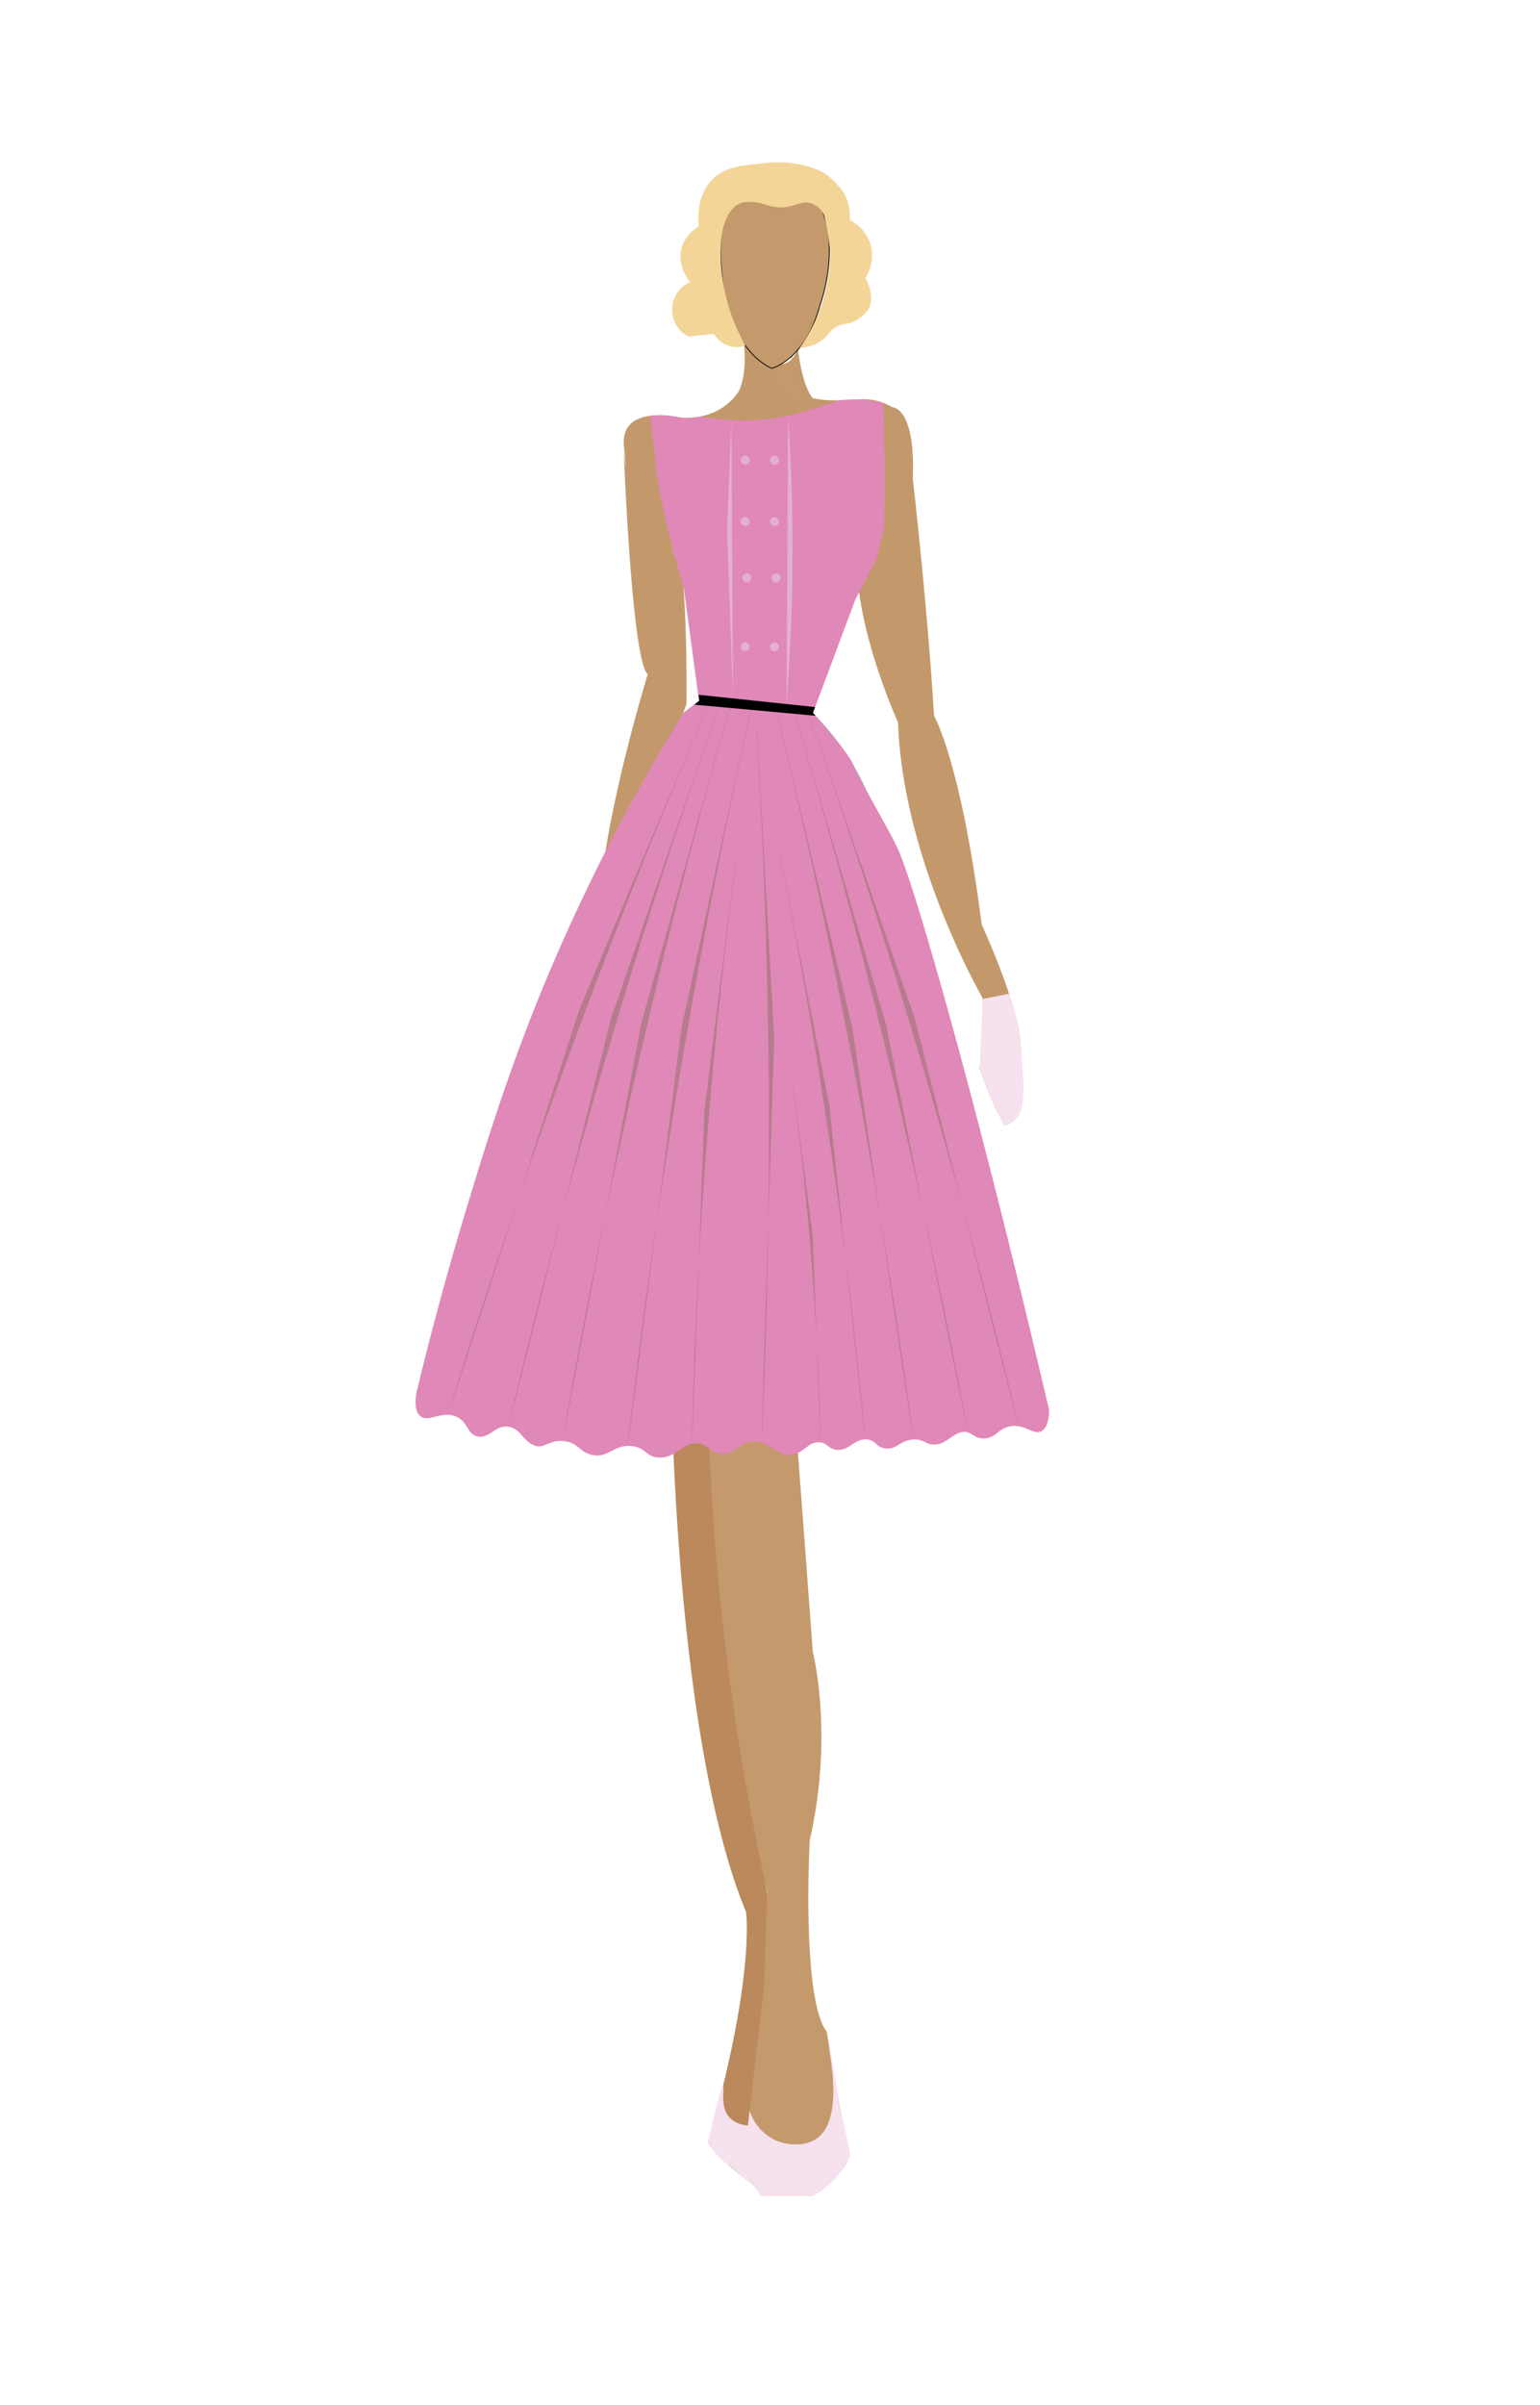 <svg xmlns="http://www.w3.org/2000/svg" viewBox="0 0 465.02 725.83"><title>Artboard 9</title><g id="_1950" data-name="1950"><path d="M231.54,662.36C211.59,648,214,645.78,214,645.78,228.15,596.25,225.27,577,225.27,577c-22-53.1-22.62-163-22.62-163C165.5,270.19,191,234.76,191,234.76a169.59,169.59,0,0,1,14.27,15.08,168.47,168.47,0,0,1,14.62,20.35s4.13,96.3.69,141.71c0,0,9.63,121.07,10.31,154.77,0,0,10.32,63.91,5.51,79.8Z" fill="#bb895b"/><path d="M241.92,256.26a10.84,10.84,0,0,0,6.59-2,11.79,11.79,0,0,0,2.58-3.07c1.49-1.94,5.08-3.64,14.51-2.17,0,0,17.43,46.52-22,145.25,0,0-4,8.84-3.38,34.52,0,0,4.29,56.87,5.21,69.71,0,0,6.42,24.76-.92,56.86,0,0-2.58,47.7,5.13,57.79,0,0,4.05,24.76,6.8,36.69,0,0,.91,4.58-11,12.84H229.83l-5.5-8.26L230.75,599l.91-28c-4.31-19.55-8.18-40.73-11.23-63.41a772.81,772.81,0,0,1-6.66-83.27q1.46-13.68,2.76-27.71c1.68-18.26,2.62-31.41,3.21-39.32C219.74,357.27,227.14,257.21,241.92,256.26Z" fill="#c49a6c"/><path d="M255,174c-2.58,28.87-12,44.41-12,44.41H222l-10.7-5.49L208.25,173" fill="#afc8d8"/><polyline points="237.64 137.51 237.64 132.47 249.56 129.26" fill="none" stroke="#231f20" stroke-miterlimit="10"/><polyline points="227.78 137.51 226.5 132.01 207.36 132.01" fill="none" stroke="#231f20" stroke-miterlimit="10"/><path d="M245.39,215.13s14.72,13.56,19.53,32.82c0,0-22.35,15.82-32.5,22H218.51s-16.18-17.2-27.88-32.33c0,0,3.78-14.45,20.46-26.14C211.09,211.49,243.3,218.15,245.39,215.13Z" fill="#afc8d8"/><path d="M224.43,102.68s4.13,21.47-12.38,23.33c0,0-8.94,15.81-8.94,31.54l21.78,9.29,31.87-4.57s11-39.49,6.19-36.26l-11-4.33s-8.26,6.4-11-16.4c0,0-3.44,10.42-12.38,0" fill="#c49a6c"/><line x1="229.26" y1="106.07" x2="225.04" y2="104.28" fill="#c49a6c"/><path d="M238.35,105.18,243,118.44c1.53,2.86,9.58,2.53,16.81,2.07a16.87,16.87,0,0,1,9.69,2.4s7,0,6.12,21.4c0,0,4.58,40.06,6.42,71.7,0,0,7.56,12.83,13.76,58.24s0,3.44,0,3.44,13.07,27.51,12.38,39.89c0,0,2.75,21.33-4.82,22A97.08,97.08,0,0,1,297.46,327q-.91-2.39-1.66-4.65.57-3,.92-6.42a73.29,73.29,0,0,0-.09-14.9s-24.08-41.49-25.45-83c0,0-8.94-19.5-11.7-38.76s0-3.44,0-3.44q-.6-9.63-1.22-19.26l-5.76,2.22" fill="#c3996c"/><path d="M225.09,100.53v13.64s-3.67,12.53-19.27,11.92c0,0-18.65-4.58-17.42,8.56s-.06,1.53-.06,1.53,2.43,63.21,7.24,67.34c0,0-16.51,53.66-14.44,77.73,0,0-4.13,6.88-7.57,12.38a19.6,19.6,0,0,0,0,9.63s1.07,13.3,8.41,22.17a2.17,2.17,0,0,0,3.36,0s-.24-43.8-2.75-43.11l24.69-69.86s.68-42.65-4.13-57.09l58-1.32" fill="#c3996c"/><path d="M247.81,176.59c9.92.15,13.16-2,14.15-4.08.62-.93,5.42-8.33,2.46-16.78-.33-.95-2.19-6.25-6.86-8.73-6.6-3.51-17.38,0-25.24,9.65-5.77-9.12-17.06-11.15-23.62-6.43-4.72,3.41-6.85,10.23-5.27,17,.66,1.54,1.69,3.8,3.14,6.44,1.36,2.47,2.05,3.72,2.81,4.35,1.84,1.53,3.6,1.32,10.1,2.05,2.28.26,4.12.52,5.28.69" fill="#afc8d8"/><polyline points="226.88 134.51 225.6 129.01 206.46 129.01" fill="none" stroke="#231f20" stroke-miterlimit="10" stroke-width="0.5"/><polyline points="238.6 133.14 238.6 128.09 250.52 124.88" fill="none" stroke="#231f20" stroke-miterlimit="10" stroke-width="0.5"/><path d="M233,50.17s-20.64-2.75-14.22,39c0,0,2.75,16.51,14.22,22,0,0,10.09-2.29,14.67-19.26,0,0,11.47-30.8-12.38-41.77" fill="#c49a6c" stroke="#000" stroke-miterlimit="10" stroke-width="0.25"/><line x1="232.09" y1="50.13" x2="235.81" y2="50.33" fill="#c49a6c" stroke="#000" stroke-miterlimit="10" stroke-width="0.25"/><path d="M196.34,125.49a24.06,24.06,0,0,1,6.36.05c1.46.22,2.17.38,3.62.58a12.86,12.86,0,0,0,5.34-.45,67,67,0,0,0,20.06.82c7.84-.62,21.73-5.69,21.73-5.69a42.83,42.83,0,0,1,4.55-.23,42.14,42.14,0,0,1,8.71,1l.45,19.54q-.07,8.82-.13,17.64-1.18,5-2.38,10l-6.37,12.18q-6.4,17.12-12.8,34.24s10,10.91,12,15.27c3.8,8.25,11.85,21.27,14.22,27.09,5.88,14.42,24.22,78.88,45.07,167.89,0,2.89-.56,5.53-2.3,6.48-2.42,1.32-4.72-2.08-9.13-1.49-4,.54-4.45,3.65-8.27,3.69-3.37,0-3.68-2.37-6.5-1.92-3,.49-4.82,3.54-8,3.75a6.85,6.85,0,0,1-1.64-.08c-1.64-.36-2.34-1.51-5-1.42-4.18.15-5.11,3.13-8.58,2.7-2.8-.34-2.69-2.36-5.4-2.7-3.95-.49-5.49,3.62-9.5,3.08-2.46-.34-2.47-2-4.9-2.2-3.49-.34-4.42,2.91-8.13,3.64-5,1-6.69-4.38-12.26-3.83-4.5.46-5.37,4.06-9.52,3.66-3.3-.31-3.33-2.65-6.55-3.13-5-.74-6.86,4.57-12.26,4.22-3.79-.25-3.71-2.92-7.91-3.44-5.42-.68-7,3.56-11.85,2.7-4.11-.73-4.12-3.56-8.58-4.18-4.82-.67-6.14,2.6-9.27,1.2-3.7-1.65-3.89-5-7.79-5.58s-5.64,3.73-9.25,2.92c-3.24-.73-2.78-4.44-6.49-6-4.36-1.87-8.19,1.91-10.73-.07-1-.79-1.9-2.58-1.25-6.9,3.49-14.56,8.45-33.75,15.23-56.07,4.6-15.12,11.25-37.21,21.08-61.71a571.17,571.17,0,0,1,44.27-87.48l4.79-3.71-4.59-34.08c-1.84-6-3.6-12.48-5.18-19.34q-1.75-7.57-3-14.63Q197.39,134.47,196.34,125.49Z" fill="#e088b7"/><path d="M213.85,212.84c-.1,0-7.39,17-38.81,91.53C156.1,362.93,136,425.1,135.87,425.07S143.7,399.63,152.3,374C183.22,281.58,214.06,212.93,213.85,212.84Z" fill="#b67b8d"/><path d="M217.15,213.39c-.11,0-6.25,17.41-32.61,93.91-15,59.69-30.91,123.07-31,123.05s6.12-25.91,13-52.1C191.17,284,217.36,213.46,217.15,213.39Z" fill="#b67b8d"/><path d="M220.45,213.39c-.11,0-5.18,17.75-26.87,95.71-11.35,60.49-23.43,124.71-23.53,124.69s4.54-26.22,9.8-52.78C198.79,285.46,220.67,213.45,220.45,213.39Z" fill="#b67b8d"/><path d="M227.06,212.93c-.11,0-4.13,18-21.24,97.12-7.8,61-16.1,125.86-16.21,125.85s3-26.45,6.71-53.27C209.64,286.14,227.28,213,227.06,212.93Z" fill="#b67b8d"/><path d="M243.34,213.47c.11,0,6.29,17.4,32.87,93.83,15.15,59.65,31.26,123,31.36,123s-6.19-25.89-13.12-52.07C269.51,284,243.13,213.55,243.34,213.47Z" fill="#b67b8d"/><path d="M239.86,215.17c.1,0,5.33,17.46,27.71,94.14C279.45,368.83,292.09,432,292.2,432s-4.77-25.81-10.27-51.95C262.15,286.05,239.63,215.23,239.86,215.17Z" fill="#b67b8d"/><path d="M234.46,214.81c.11,0,4.44,17.71,22.92,95.42,8.85,60,18.28,123.8,18.39,123.79s-3.46-26-7.63-52.4C253.14,286.72,234.24,214.86,234.46,214.81Z" fill="#b67b8d"/><path d="M228.36,219c.11,0,1.18,17.51,5.41,94.2-1.86,58.33-3.82,120.27-3.72,120.27s1.17-25.21,1.72-50.88C233.77,290.24,228.14,219,228.36,219Z" fill="#b67b8d"/><path d="M234.93,255.4c.09,0,3,14.47,15.45,77.91C255.6,382.16,261.16,434,261.25,434s-2-21.15-4.48-42.62C247.71,314.16,234.74,255.43,234.93,255.4Z" fill="#b67b8d"/><path d="M222.43,258.34c-.09,0-2,14.33-9.74,77.11-1.76,48-3.63,99-3.72,99s.46-20.78,1.45-41.91C214,316.57,222.61,258.36,222.43,258.34Z" fill="#b67b8d"/><path d="M238.85,323.59c.06,0,1.32,9.15,6.56,49.2,1.14,30.51,2.37,62.9,2.43,62.91s-.29-13.19-1-26.62C244.55,360.78,238.72,323.6,238.85,323.59Z" fill="#b67b8d"/><polygon points="210.94 209.68 246.12 213.39 245.48 215.13 246.28 216.01 209.68 212.66 211.18 211.49 210.94 209.68"/><path d="M220.84,126.81l-1.29,33.55,1.8,50.42Z" fill="#e4b0d1"/><path d="M238,125.72c.71,10.69,1.17,21.88,1.29,33.54.2,18.93-.51,36.72-1.8,53.22Z" fill="#e4b0d1"/><circle cx="225.02" cy="138.86" r="1.35" fill="#e4b0d1"/><circle cx="233.86" cy="138.89" r="1.35" fill="#e4b0d1"/><circle cx="225.02" cy="157.38" r="1.35" fill="#e4b0d1"/><circle cx="233.86" cy="157.41" r="1.35" fill="#e4b0d1"/><circle cx="225.51" cy="174.39" r="1.35" fill="#e4b0d1"/><circle cx="234.35" cy="174.42" r="1.35" fill="#e4b0d1"/><circle cx="225.02" cy="195.19" r="1.35" fill="#e4b0d1"/><circle cx="233.86" cy="195.22" r="1.35" fill="#e4b0d1"/><path d="M250.45,617.87c.13,0,.4.83,2.13,12,.4,2.58.68,4.43,1.24,7.1.49,2.32.76,3.19,1.39,5.93.4,1.74,1,4.33,1.55,7.55a25.34,25.34,0,0,1-3.47,5.74,25.87,25.87,0,0,1-7.84,6.55H229.86l-5.51-8.26,2-17.52a14.87,14.87,0,0,0,7.25,8.67c4.17,2.07,9.7,2.16,13.15-.34C255.32,639.07,249.85,617.92,250.45,617.87Z" fill="#f6e1ee"/><path d="M218.34,629.63c.57.1-1.22,6.67,2.34,9.8a8.52,8.52,0,0,0,5.09,2,30.39,30.39,0,0,1,0,6.88,29.78,29.78,0,0,1-1.39,6.13l3.33,5.11c-2.27-1.5-7.18-5.85-7.62-6.16-2.81-1.74-5.81-5.44-6.17-7.29C216.88,632.54,218,629.56,218.34,629.63Z" fill="#f6e1ee"/><path d="M303.48,339.6c-.73-.71-6.43-12.29-7.6-17.21,0-2,.88-20.91.88-20.91l8-1.59a84.27,84.27,0,0,1,3.41,14.5c.14,1,.35,4.27.77,10.82.11,1.72.51,8.58-1.41,11.52a7.25,7.25,0,0,1-2.44,2.31A6.26,6.26,0,0,1,303.48,339.6Z" fill="#f6e1ee"/><path d="M231.35,49.18c-6.94.77-12.83.91-16.86,5.65-4.21,5-3.7,11.49-3.46,13.51a11,11,0,0,0-5,5.8c-2,5.78,2.15,10.77,2.34,11a9.1,9.1,0,0,0-.46,16.43l7.69-.8a8.13,8.13,0,0,0,4.64,3.66,8,8,0,0,0,4.87-.14,56.71,56.71,0,0,1-7.46-30.67c.16-3.84,1.45-10.19,5.69-12.17a4.37,4.37,0,0,1,1.25-.39c3.63-.54,5.9.63,8.64,1.25,6.11,1.38,8.74-2.8,12.73-.49a6.31,6.31,0,0,1,2.95,3.26c.26,1.08,2.19,10.69,1.69,13a50,50,0,0,1-9.12,26.9,12.14,12.14,0,0,0,7-2.5c1.92-1.55,2.1-2.88,4.36-4,2-1,2.63-.41,4.88-1.43a10.16,10.16,0,0,0,4.37-3.51c2.44-4-.59-9.3-.79-9.63a12.63,12.63,0,0,0,1.41-10.68,12.34,12.34,0,0,0-6.13-6.82A15,15,0,0,0,255,58.52a25.71,25.71,0,0,0-4.89-5.4C247.56,50.88,239.88,48.22,231.35,49.18Z" fill="#f4d598"/></g></svg>